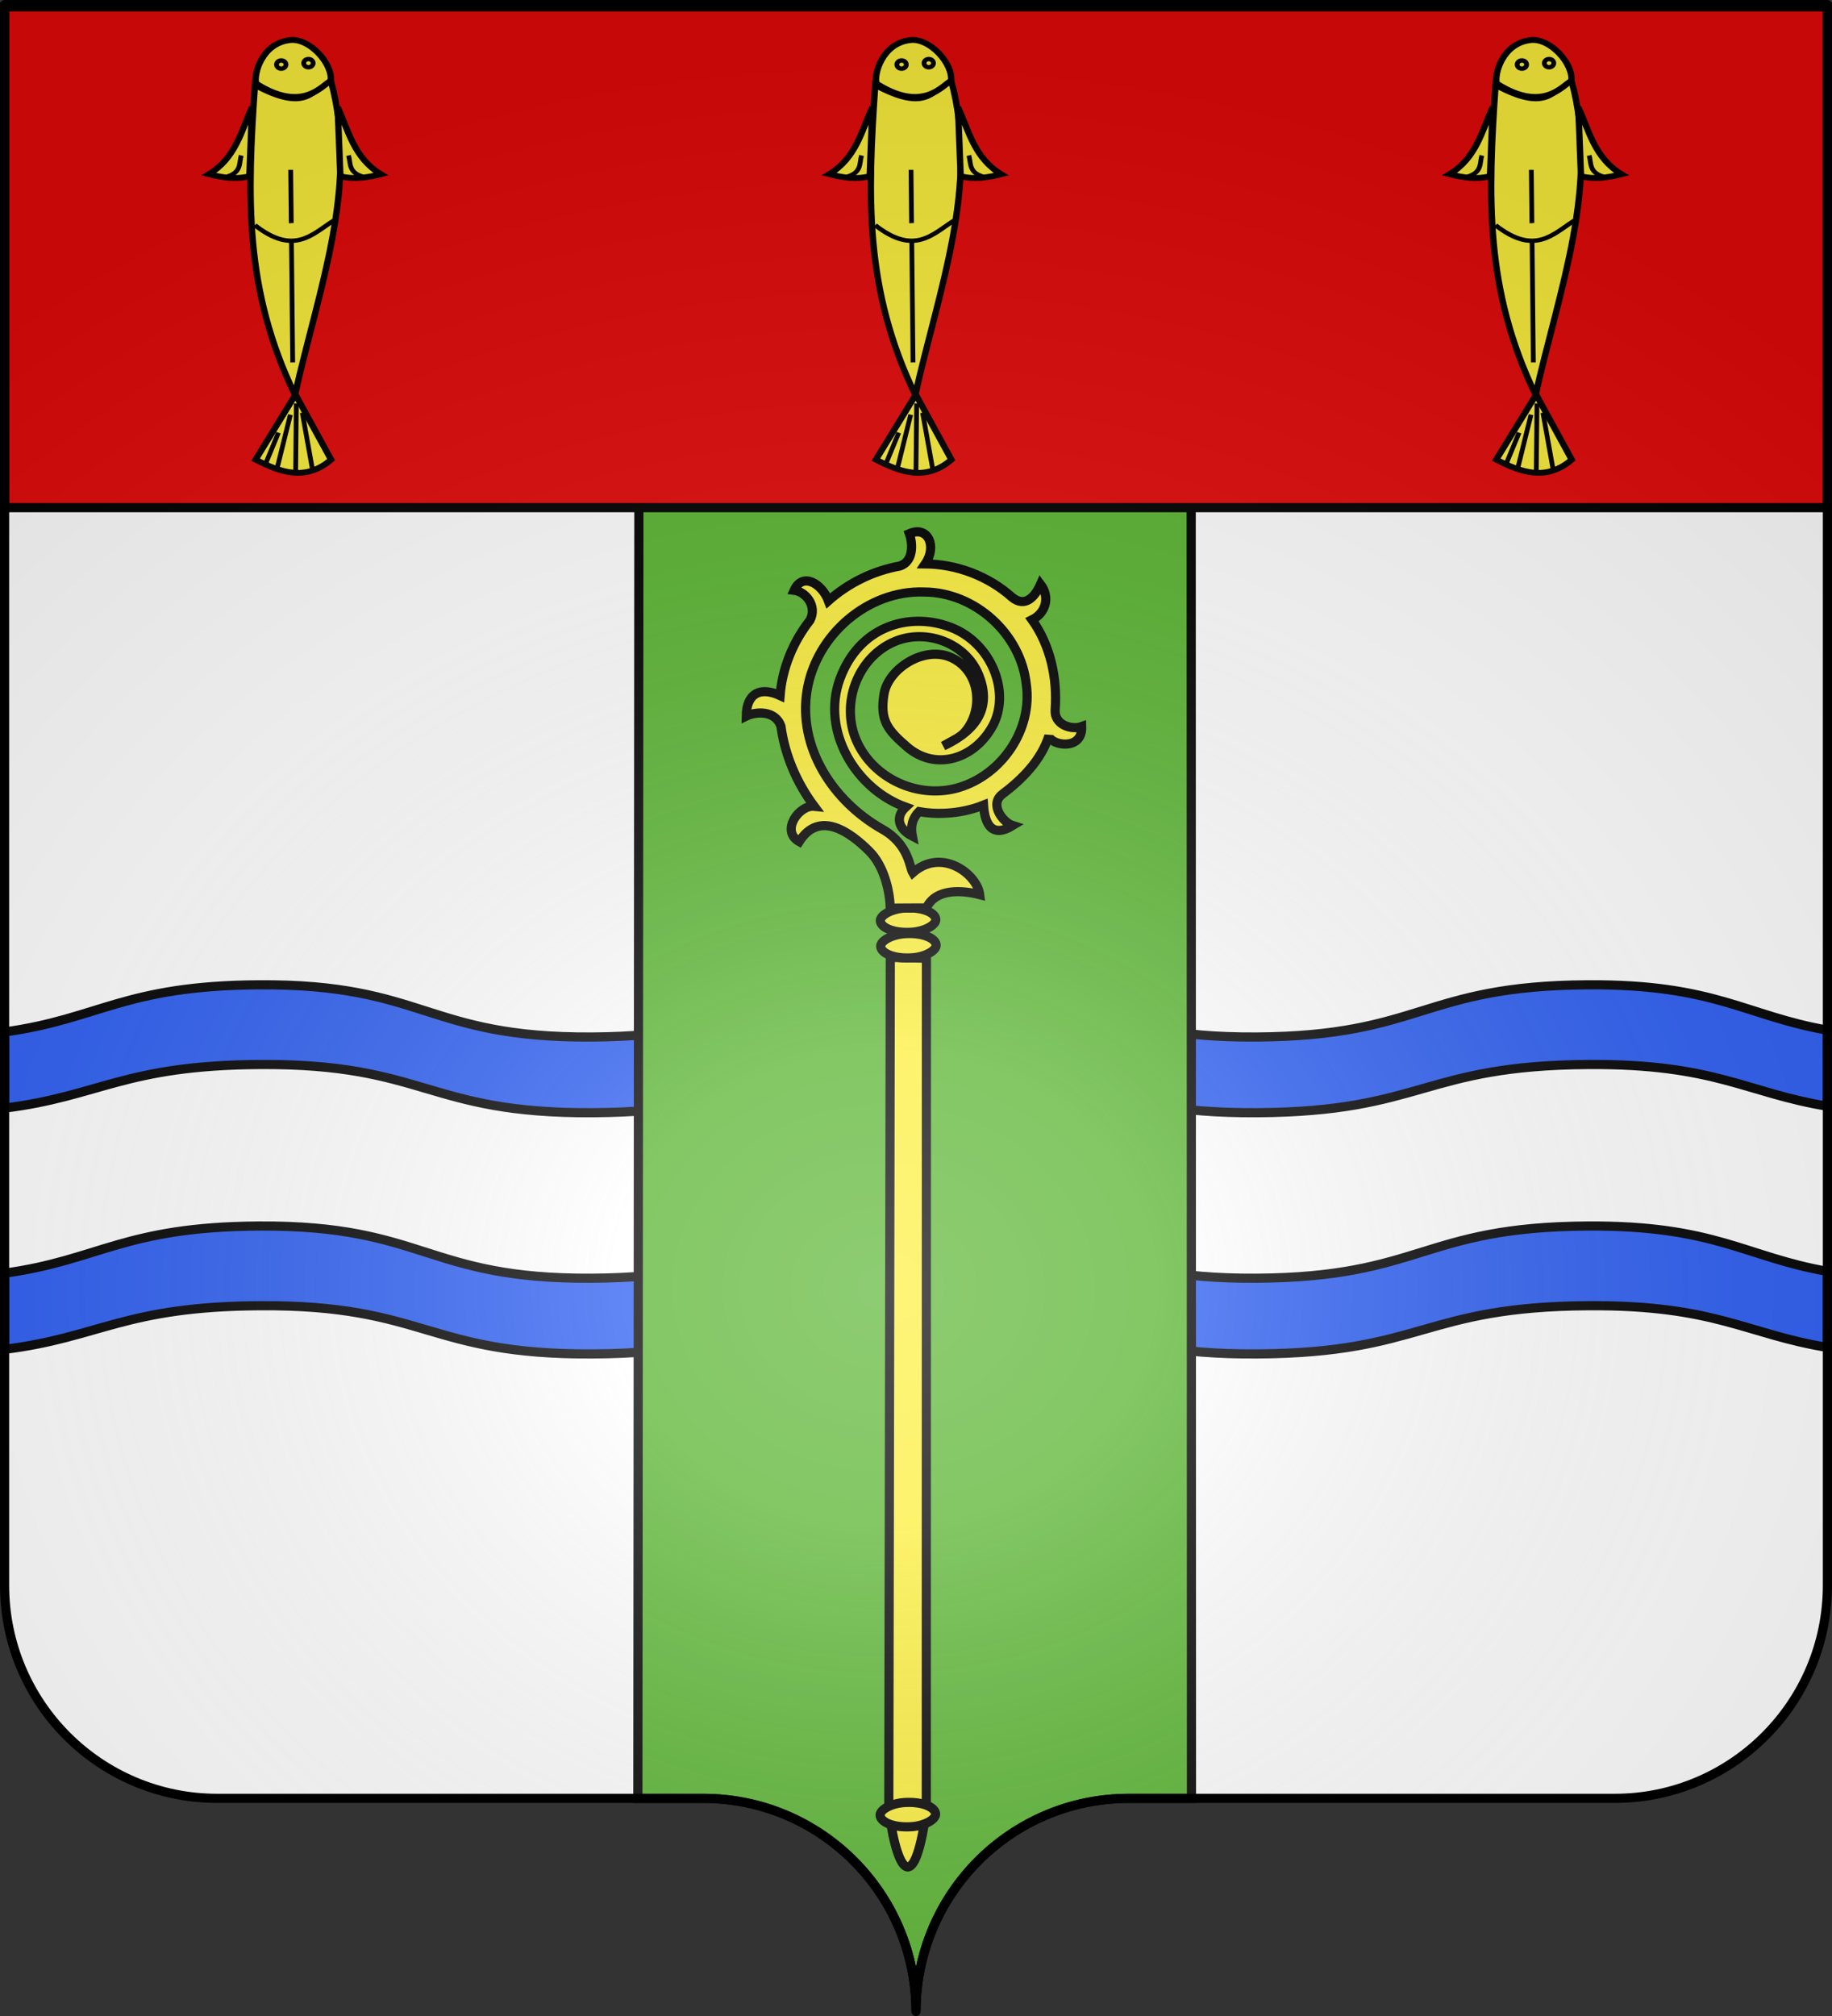 <?xml version="1.0" encoding="UTF-8" standalone="no"?>
<svg
   xmlns:dc="http://purl.org/dc/elements/1.1/"
   xmlns:cc="http://creativecommons.org/ns#"
   xmlns:rdf="http://www.w3.org/1999/02/22-rdf-syntax-ns#"
   xmlns:svg="http://www.w3.org/2000/svg"
   xmlns="http://www.w3.org/2000/svg"
   xmlns:xlink="http://www.w3.org/1999/xlink"
   xmlns:sodipodi="http://sodipodi.sourceforge.net/DTD/sodipodi-0.dtd"
   xmlns:inkscape="http://www.inkscape.org/namespaces/inkscape"
   height="660"
   width="600"
   version="1.0"
   id="svg2"
   sodipodi:version="0.32"
   inkscape:version="0.46"
   sodipodi:docname="Saint-Léger-Triey (21).svg"
   sodipodi:docbase="C:\Documents and Settings\Propriétaire\Mes documents\image blason\Blason du 21 a envoyer"
   inkscape:export-filename="/Users/olivier/Desktop/Blason Rouge/Blason_Vide_3D.png"
   inkscape:export-xdpi="144"
   inkscape:export-ydpi="144"
   inkscape:output_extension="org.inkscape.output.svg.inkscape">
  <rect width="100%" height="100%" fill="#333333" stroke="none"/>
  <sodipodi:namedview
     inkscape:window-height="712"
     inkscape:window-width="1024"
     inkscape:pageshadow="2"
     inkscape:pageopacity="0.0"
     guidetolerance="10.0"
     gridtolerance="10.0"
     objecttolerance="10.0"
     borderopacity="1.0"
     bordercolor="#666666"
     pagecolor="#ffffff"
     id="base"
     showgrid="false"
     height="660px"
     inkscape:zoom="0.8"
     inkscape:cx="404.90331"
     inkscape:cy="330"
     inkscape:window-x="-4"
     inkscape:window-y="-4"
     inkscape:current-layer="layer10"
     showguides="true"
     inkscape:guide-bbox="true" />
  <desc
     id="desc4">Flag of Canton of Valais (Wallis)</desc>
  <defs
     id="defs6">
    <linearGradient
       id="linearGradient2893">
      <stop
         style="stop-color:white;stop-opacity:0.314;"
         offset="0"
         id="stop2895" />
      <stop
         id="stop2897"
         offset="0.19"
         style="stop-color:white;stop-opacity:0.251;" />
      <stop
         style="stop-color:#6b6b6b;stop-opacity:0.125;"
         offset="0.6"
         id="stop2901" />
      <stop
         style="stop-color:black;stop-opacity:0.125;"
         offset="1"
         id="stop2899" />
    </linearGradient>
    <linearGradient
       id="linearGradient2885">
      <stop
         id="stop2887"
         offset="0"
         style="stop-color:white;stop-opacity:1;" />
      <stop
         style="stop-color:white;stop-opacity:1;"
         offset="0.229"
         id="stop2891" />
      <stop
         id="stop2889"
         offset="1"
         style="stop-color:black;stop-opacity:1;" />
    </linearGradient>
    <linearGradient
       id="linearGradient2955">
      <stop
         id="stop2867"
         offset="0"
         style="stop-color:#fd0000;stop-opacity:1;" />
      <stop
         style="stop-color:#e77275;stop-opacity:0.659;"
         offset="0.5"
         id="stop2873" />
      <stop
         style="stop-color:black;stop-opacity:0.323;"
         offset="1"
         id="stop2959" />
    </linearGradient>
    <radialGradient
       inkscape:collect="always"
       xlink:href="#linearGradient2955"
       id="radialGradient2961"
       cx="225.524"
       cy="218.901"
       fx="225.524"
       fy="218.901"
       r="300"
       gradientTransform="matrix(-4.167939e-4,2.183,-1.884,-3.599562e-4,615.597,-289.121)"
       gradientUnits="userSpaceOnUse" />
    <polygon
       id="star"
       transform="scale(53,53)"
       points="0,-1 0.588,0.809 -0.951,-0.309 0.951,-0.309 -0.588,0.809 0,-1 " />
    <clipPath
       id="clip">
      <path
         d="M 0,-200 L 0,600 L 300,600 L 300,-200 L 0,-200 z "
         id="path10" />
    </clipPath>
    <radialGradient
       inkscape:collect="always"
       xlink:href="#linearGradient2955"
       id="radialGradient1911"
       gradientUnits="userSpaceOnUse"
       gradientTransform="matrix(-4.167939e-4,2.183,-1.884,-3.599562e-4,615.597,-289.121)"
       cx="225.524"
       cy="218.901"
       fx="225.524"
       fy="218.901"
       r="300" />
    <radialGradient
       inkscape:collect="always"
       xlink:href="#linearGradient2955"
       id="radialGradient2865"
       gradientUnits="userSpaceOnUse"
       gradientTransform="matrix(0,1.749,-1.593,-1.049767e-7,551.788,-191.29)"
       cx="225.524"
       cy="218.901"
       fx="225.524"
       fy="218.901"
       r="300" />
    <radialGradient
       inkscape:collect="always"
       xlink:href="#linearGradient2955"
       id="radialGradient2871"
       gradientUnits="userSpaceOnUse"
       gradientTransform="matrix(0,1.386,-1.323,-5.741131e-8,-158.082,-109.541)"
       cx="225.524"
       cy="218.901"
       fx="225.524"
       fy="218.901"
       r="300" />
    <radialGradient
       gradientTransform="matrix(1.353,0,0,1.349,-77.629,-85.747)"
       gradientUnits="userSpaceOnUse"
       xlink:href="#linearGradient2893"
       id="radialGradient9547"
       fy="226.331"
       fx="221.445"
       r="300"
       cy="226.331"
       cx="221.445" />
    <radialGradient
       gradientTransform="matrix(0,1.386,-1.323,-5.741131e-8,-158.082,-109.541)"
       gradientUnits="userSpaceOnUse"
       xlink:href="#linearGradient2955"
       id="radialGradient9545"
       fy="218.901"
       fx="225.524"
       r="300"
       cy="218.901"
       cx="225.524" />
    <radialGradient
       gradientTransform="matrix(0,1.749,-1.593,-1.049767e-7,551.788,-191.29)"
       gradientUnits="userSpaceOnUse"
       xlink:href="#linearGradient2955"
       id="radialGradient9543"
       fy="218.901"
       fx="225.524"
       r="300"
       cy="218.901"
       cx="225.524" />
    <radialGradient
       gradientTransform="matrix(-4.167939e-4,2.183,-1.884,-3.599562e-4,615.597,-289.121)"
       gradientUnits="userSpaceOnUse"
       xlink:href="#linearGradient2955"
       id="radialGradient9541"
       fy="218.901"
       fx="225.524"
       r="300"
       cy="218.901"
       cx="225.524" />
    <clipPath
       id="clipPath9537">
      <path
         id="path9539"
         d="M 0,-200 L 0,600 L 300,600 L 300,-200 L 0,-200 z " />
    </clipPath>
    <polygon
       id="polygon9535"
       transform="scale(53,53)"
       points="0,-1 0.588,0.809 -0.951,-0.309 0.951,-0.309 -0.588,0.809 0,-1 " />
    <radialGradient
       gradientTransform="matrix(-4.167939e-4,2.183,-1.884,-3.599562e-4,615.597,-289.121)"
       gradientUnits="userSpaceOnUse"
       xlink:href="#linearGradient2955"
       id="radialGradient9533"
       fy="218.901"
       fx="225.524"
       r="300"
       cy="218.901"
       cx="225.524" />
    <linearGradient
       id="linearGradient9525">
      <stop
         id="stop9527"
         offset="0"
         style="stop-color:#fd0000;stop-opacity:1" />
      <stop
         id="stop9529"
         offset="0.5"
         style="stop-color:#e77275;stop-opacity:0.659" />
      <stop
         id="stop9531"
         offset="1"
         style="stop-color:black;stop-opacity:0.323" />
    </linearGradient>
    <linearGradient
       id="linearGradient9517">
      <stop
         id="stop9519"
         offset="0"
         style="stop-color:white;stop-opacity:1" />
      <stop
         id="stop9521"
         offset="0.229"
         style="stop-color:white;stop-opacity:1" />
      <stop
         id="stop9523"
         offset="1"
         style="stop-color:black;stop-opacity:1" />
    </linearGradient>
    <linearGradient
       id="linearGradient9507">
      <stop
         id="stop9509"
         offset="0"
         style="stop-color:white;stop-opacity:0.314" />
      <stop
         id="stop9511"
         offset="0.19"
         style="stop-color:white;stop-opacity:0.251" />
      <stop
         id="stop9513"
         offset="0.6"
         style="stop-color:#6b6b6b;stop-opacity:0.125" />
      <stop
         id="stop9515"
         offset="1"
         style="stop-color:black;stop-opacity:0.125" />
    </linearGradient>
    <radialGradient
       r="86.885"
       fy="433.922"
       fx="165.666"
       cy="433.922"
       cx="165.666"
       gradientTransform="matrix(-2.015,0,0,2.932,1386.331,-958.889)"
       gradientUnits="userSpaceOnUse"
       id="radialGradient2685"
       xlink:href="#linearGradient4050"
       inkscape:collect="always" />
    <linearGradient
       id="linearGradient4050">
      <stop
         style="stop-color:#e80000;stop-opacity:0.276;"
         offset="0"
         id="stop4052" />
      <stop
         style="stop-color:red;stop-opacity:0;"
         offset="1"
         id="stop4054" />
    </linearGradient>
    <linearGradient
       id="linearGradient3296">
      <stop
         style="stop-color:white;stop-opacity:0.314"
         offset="0"
         id="stop3298" />
      <stop
         style="stop-color:white;stop-opacity:0.251"
         offset="0.19"
         id="stop3300" />
      <stop
         style="stop-color:#6b6b6b;stop-opacity:0.125"
         offset="0.6"
         id="stop3302" />
      <stop
         style="stop-color:black;stop-opacity:0.125"
         offset="1"
         id="stop3304" />
    </linearGradient>
    <linearGradient
       id="linearGradient3306">
      <stop
         style="stop-color:white;stop-opacity:1"
         offset="0"
         id="stop3308" />
      <stop
         style="stop-color:white;stop-opacity:1"
         offset="0.229"
         id="stop3310" />
      <stop
         style="stop-color:black;stop-opacity:1"
         offset="1"
         id="stop3312" />
    </linearGradient>
    <linearGradient
       id="linearGradient3314">
      <stop
         style="stop-color:#fd0000;stop-opacity:1"
         offset="0"
         id="stop3316" />
      <stop
         style="stop-color:#e77275;stop-opacity:0.659"
         offset="0.5"
         id="stop3318" />
      <stop
         style="stop-color:black;stop-opacity:0.323"
         offset="1"
         id="stop3320" />
    </linearGradient>
    <radialGradient
       cx="225.524"
       cy="218.901"
       r="300"
       fx="225.524"
       fy="218.901"
       id="radialGradient3322"
       xlink:href="#linearGradient2955"
       gradientUnits="userSpaceOnUse"
       gradientTransform="matrix(-4.167939e-4,2.183,-1.884,-3.599562e-4,615.597,-289.121)" />
    <polygon
       points="0,-1 0.588,0.809 -0.951,-0.309 0.951,-0.309 -0.588,0.809 0,-1 "
       transform="scale(53,53)"
       id="polygon3324" />
    <clipPath
       id="clipPath3326">
      <path
         d="M 0,-200 L 0,600 L 300,600 L 300,-200 L 0,-200 z "
         id="path3328" />
    </clipPath>
    <radialGradient
       cx="225.524"
       cy="218.901"
       r="300"
       fx="225.524"
       fy="218.901"
       id="radialGradient3330"
       xlink:href="#linearGradient2955"
       gradientUnits="userSpaceOnUse"
       gradientTransform="matrix(-4.167939e-4,2.183,-1.884,-3.599562e-4,615.597,-289.121)" />
    <radialGradient
       cx="225.524"
       cy="218.901"
       r="300"
       fx="225.524"
       fy="218.901"
       id="radialGradient3332"
       xlink:href="#linearGradient2955"
       gradientUnits="userSpaceOnUse"
       gradientTransform="matrix(0,1.749,-1.593,-1.049767e-7,551.788,-191.29)" />
    <radialGradient
       cx="225.524"
       cy="218.901"
       r="300"
       fx="225.524"
       fy="218.901"
       id="radialGradient3334"
       xlink:href="#linearGradient2955"
       gradientUnits="userSpaceOnUse"
       gradientTransform="matrix(0,1.386,-1.323,-5.741131e-8,-158.082,-109.541)" />
    <radialGradient
       cx="221.445"
       cy="226.331"
       r="300"
       fx="221.445"
       fy="226.331"
       id="radialGradient2135"
       xlink:href="#linearGradient2893"
       gradientUnits="userSpaceOnUse"
       gradientTransform="matrix(1.353,0,0,1.349,-77.629,-85.747)" />
    <radialGradient
       cx="225.524"
       cy="218.901"
       r="300"
       fx="225.524"
       fy="218.901"
       id="radialGradient2133"
       xlink:href="#linearGradient2955"
       gradientUnits="userSpaceOnUse"
       gradientTransform="matrix(0,1.386,-1.323,-5.741131e-8,-158.082,-109.541)" />
    <radialGradient
       cx="225.524"
       cy="218.901"
       r="300"
       fx="225.524"
       fy="218.901"
       id="radialGradient2131"
       xlink:href="#linearGradient2955"
       gradientUnits="userSpaceOnUse"
       gradientTransform="matrix(0,1.749,-1.593,-1.049767e-7,551.788,-191.29)" />
    <radialGradient
       cx="225.524"
       cy="218.901"
       r="300"
       fx="225.524"
       fy="218.901"
       id="radialGradient2129"
       xlink:href="#linearGradient2955"
       gradientUnits="userSpaceOnUse"
       gradientTransform="matrix(-4.167939e-4,2.183,-1.884,-3.599562e-4,615.597,-289.121)" />
    <clipPath
       id="clipPath2125">
      <path
         d="M 0,-200 L 0,600 L 300,600 L 300,-200 L 0,-200 z "
         id="path2127" />
    </clipPath>
    <polygon
       points="0,-1 0.588,0.809 -0.951,-0.309 0.951,-0.309 -0.588,0.809 0,-1 "
       transform="scale(53,53)"
       id="polygon2123" />
    <radialGradient
       cx="225.524"
       cy="218.901"
       r="300"
       fx="225.524"
       fy="218.901"
       id="radialGradient2121"
       xlink:href="#linearGradient2955"
       gradientUnits="userSpaceOnUse"
       gradientTransform="matrix(-4.167939e-4,2.183,-1.884,-3.599562e-4,615.597,-289.121)" />
    <linearGradient
       id="linearGradient2113">
      <stop
         style="stop-color:#fd0000;stop-opacity:1"
         offset="0"
         id="stop2115" />
      <stop
         style="stop-color:#e77275;stop-opacity:0.659"
         offset="0.5"
         id="stop2117" />
      <stop
         style="stop-color:black;stop-opacity:0.323"
         offset="1"
         id="stop2119" />
    </linearGradient>
    <linearGradient
       id="linearGradient2105">
      <stop
         style="stop-color:white;stop-opacity:1"
         offset="0"
         id="stop2107" />
      <stop
         style="stop-color:white;stop-opacity:1"
         offset="0.229"
         id="stop2109" />
      <stop
         style="stop-color:black;stop-opacity:1"
         offset="1"
         id="stop2111" />
    </linearGradient>
    <linearGradient
       id="linearGradient2095">
      <stop
         style="stop-color:white;stop-opacity:0.314"
         offset="0"
         id="stop2097" />
      <stop
         style="stop-color:white;stop-opacity:0.251"
         offset="0.19"
         id="stop2099" />
      <stop
         style="stop-color:#6b6b6b;stop-opacity:0.125"
         offset="0.6"
         id="stop2101" />
      <stop
         style="stop-color:black;stop-opacity:0.125"
         offset="1"
         id="stop2103" />
    </linearGradient>
    <radialGradient
       r="300"
       fy="226.331"
       fx="221.445"
       cy="226.331"
       cx="221.445"
       gradientTransform="matrix(1.353,0,0,1.349,-77.629,-85.747)"
       gradientUnits="userSpaceOnUse"
       id="radialGradient2068"
       xlink:href="#linearGradient2893"
       inkscape:collect="always" />
    <radialGradient
       r="300"
       fy="218.901"
       fx="225.524"
       cy="218.901"
       cx="225.524"
       gradientTransform="matrix(0,1.386,-1.323,-5.741131e-8,-158.082,-109.541)"
       gradientUnits="userSpaceOnUse"
       id="radialGradient2066"
       xlink:href="#linearGradient2955"
       inkscape:collect="always" />
    <radialGradient
       r="300"
       fy="218.901"
       fx="225.524"
       cy="218.901"
       cx="225.524"
       gradientTransform="matrix(0,1.749,-1.593,-1.049767e-7,551.788,-191.29)"
       gradientUnits="userSpaceOnUse"
       id="radialGradient2064"
       xlink:href="#linearGradient2955"
       inkscape:collect="always" />
    <radialGradient
       r="300"
       fy="218.901"
       fx="225.524"
       cy="218.901"
       cx="225.524"
       gradientTransform="matrix(-4.167939e-4,2.183,-1.884,-3.599562e-4,615.597,-289.121)"
       gradientUnits="userSpaceOnUse"
       id="radialGradient2062"
       xlink:href="#linearGradient2955"
       inkscape:collect="always" />
    <clipPath
       id="clipPath2058">
      <path
         id="path2060"
         d="M 0,-200 L 0,600 L 300,600 L 300,-200 L 0,-200 z " />
    </clipPath>
    <polygon
       points="0,-1 0.588,0.809 -0.951,-0.309 0.951,-0.309 -0.588,0.809 0,-1 "
       transform="scale(53,53)"
       id="polygon2056" />
    <radialGradient
       gradientUnits="userSpaceOnUse"
       gradientTransform="matrix(-4.167939e-4,2.183,-1.884,-3.599562e-4,615.597,-289.121)"
       r="300"
       fy="218.901"
       fx="225.524"
       cy="218.901"
       cx="225.524"
       id="radialGradient2054"
       xlink:href="#linearGradient2955"
       inkscape:collect="always" />
    <linearGradient
       id="linearGradient2046">
      <stop
         style="stop-color:#fd0000;stop-opacity:1;"
         offset="0"
         id="stop2048" />
      <stop
         id="stop2050"
         offset="0.5"
         style="stop-color:#e77275;stop-opacity:0.659;" />
      <stop
         id="stop2052"
         offset="1"
         style="stop-color:black;stop-opacity:0.323;" />
    </linearGradient>
    <linearGradient
       id="linearGradient2038">
      <stop
         style="stop-color:white;stop-opacity:1;"
         offset="0"
         id="stop2040" />
      <stop
         id="stop2042"
         offset="0.229"
         style="stop-color:white;stop-opacity:1;" />
      <stop
         style="stop-color:black;stop-opacity:1;"
         offset="1"
         id="stop2044" />
    </linearGradient>
    <linearGradient
       id="linearGradient2028">
      <stop
         id="stop2030"
         offset="0"
         style="stop-color:white;stop-opacity:0.314;" />
      <stop
         style="stop-color:white;stop-opacity:0.251;"
         offset="0.19"
         id="stop2032" />
      <stop
         id="stop2034"
         offset="0.6"
         style="stop-color:#6b6b6b;stop-opacity:0.125;" />
      <stop
         id="stop2036"
         offset="1"
         style="stop-color:black;stop-opacity:0.125;" />
    </linearGradient>
    <linearGradient
       id="linearGradient3145">
      <stop
         style="stop-color:white;stop-opacity:0.314"
         offset="0"
         id="stop3147" />
      <stop
         style="stop-color:white;stop-opacity:0.251"
         offset="0.19"
         id="stop3149" />
      <stop
         style="stop-color:#6b6b6b;stop-opacity:0.125"
         offset="0.6"
         id="stop3151" />
      <stop
         style="stop-color:black;stop-opacity:0.125"
         offset="1"
         id="stop3153" />
    </linearGradient>
    <linearGradient
       id="linearGradient3137">
      <stop
         style="stop-color:white;stop-opacity:1"
         offset="0"
         id="stop3139" />
      <stop
         style="stop-color:white;stop-opacity:1"
         offset="0.229"
         id="stop3141" />
      <stop
         style="stop-color:black;stop-opacity:1"
         offset="1"
         id="stop3143" />
    </linearGradient>
    <linearGradient
       id="linearGradient3129">
      <stop
         style="stop-color:#fd0000;stop-opacity:1"
         offset="0"
         id="stop3131" />
      <stop
         style="stop-color:#e77275;stop-opacity:0.659"
         offset="0.5"
         id="stop3133" />
      <stop
         style="stop-color:black;stop-opacity:0.323"
         offset="1"
         id="stop3135" />
    </linearGradient>
    <radialGradient
       cx="225.524"
       cy="218.901"
       r="300"
       fx="225.524"
       fy="218.901"
       id="radialGradient3127"
       xlink:href="#linearGradient2955"
       gradientUnits="userSpaceOnUse"
       gradientTransform="matrix(-4.167939e-4,2.183,-1.884,-3.599562e-4,615.597,-289.121)" />
    <polygon
       points="0,-1 0.588,0.809 -0.951,-0.309 0.951,-0.309 -0.588,0.809 0,-1 "
       transform="scale(53,53)"
       id="polygon3125" />
    <clipPath
       id="clipPath3121">
      <path
         d="M 0,-200 L 0,600 L 300,600 L 300,-200 L 0,-200 z "
         id="path3123" />
    </clipPath>
    <radialGradient
       cx="225.524"
       cy="218.901"
       r="300"
       fx="225.524"
       fy="218.901"
       id="radialGradient3119"
       xlink:href="#linearGradient2955"
       gradientUnits="userSpaceOnUse"
       gradientTransform="matrix(-4.167939e-4,2.183,-1.884,-3.599562e-4,615.597,-289.121)" />
    <radialGradient
       cx="225.524"
       cy="218.901"
       r="300"
       fx="225.524"
       fy="218.901"
       id="radialGradient3117"
       xlink:href="#linearGradient2955"
       gradientUnits="userSpaceOnUse"
       gradientTransform="matrix(0,1.749,-1.593,-1.049767e-7,551.788,-191.29)" />
    <radialGradient
       cx="225.524"
       cy="218.901"
       r="300"
       fx="225.524"
       fy="218.901"
       id="radialGradient3115"
       xlink:href="#linearGradient2955"
       gradientUnits="userSpaceOnUse"
       gradientTransform="matrix(0,1.386,-1.323,-5.741131e-8,-158.082,-109.541)" />
    <radialGradient
       cx="221.445"
       cy="226.331"
       r="300"
       fx="221.445"
       fy="226.331"
       id="radialGradient3113"
       xlink:href="#linearGradient2893"
       gradientUnits="userSpaceOnUse"
       gradientTransform="matrix(1.353,0,0,1.349,-77.629,-85.747)" />
    <radialGradient
       r="300"
       fy="226.331"
       fx="221.445"
       cy="226.331"
       cx="221.445"
       gradientTransform="matrix(1.353,0,0,1.349,-77.629,-85.747)"
       gradientUnits="userSpaceOnUse"
       id="radialGradient3111"
       xlink:href="#linearGradient2893"
       inkscape:collect="always" />
    <radialGradient
       r="300"
       fy="218.901"
       fx="225.524"
       cy="218.901"
       cx="225.524"
       gradientTransform="matrix(0,1.386,-1.323,-5.741131e-8,-158.082,-109.541)"
       gradientUnits="userSpaceOnUse"
       id="radialGradient3109"
       xlink:href="#linearGradient2955"
       inkscape:collect="always" />
    <radialGradient
       r="300"
       fy="218.901"
       fx="225.524"
       cy="218.901"
       cx="225.524"
       gradientTransform="matrix(0,1.749,-1.593,-1.049767e-7,551.788,-191.29)"
       gradientUnits="userSpaceOnUse"
       id="radialGradient3107"
       xlink:href="#linearGradient2955"
       inkscape:collect="always" />
    <radialGradient
       r="300"
       fy="218.901"
       fx="225.524"
       cy="218.901"
       cx="225.524"
       gradientTransform="matrix(-4.167939e-4,2.183,-1.884,-3.599562e-4,615.597,-289.121)"
       gradientUnits="userSpaceOnUse"
       id="radialGradient3105"
       xlink:href="#linearGradient2955"
       inkscape:collect="always" />
    <clipPath
       id="clipPath3101">
      <path
         id="path3103"
         d="M 0,-200 L 0,600 L 300,600 L 300,-200 L 0,-200 z " />
    </clipPath>
    <polygon
       points="0,-1 0.588,0.809 -0.951,-0.309 0.951,-0.309 -0.588,0.809 0,-1 "
       transform="scale(53,53)"
       id="polygon3099" />
    <radialGradient
       gradientUnits="userSpaceOnUse"
       gradientTransform="matrix(-4.167939e-4,2.183,-1.884,-3.599562e-4,615.597,-289.121)"
       r="300"
       fy="218.901"
       fx="225.524"
       cy="218.901"
       cx="225.524"
       id="radialGradient3097"
       xlink:href="#linearGradient2955"
       inkscape:collect="always" />
    <linearGradient
       id="linearGradient3089">
      <stop
         style="stop-color:#fd0000;stop-opacity:1;"
         offset="0"
         id="stop3091" />
      <stop
         id="stop3093"
         offset="0.5"
         style="stop-color:#e77275;stop-opacity:0.659;" />
      <stop
         id="stop3095"
         offset="1"
         style="stop-color:black;stop-opacity:0.323;" />
    </linearGradient>
    <linearGradient
       id="linearGradient3081">
      <stop
         style="stop-color:white;stop-opacity:1;"
         offset="0"
         id="stop3083" />
      <stop
         id="stop3085"
         offset="0.229"
         style="stop-color:white;stop-opacity:1;" />
      <stop
         style="stop-color:black;stop-opacity:1;"
         offset="1"
         id="stop3087" />
    </linearGradient>
    <linearGradient
       id="linearGradient3071">
      <stop
         id="stop3073"
         offset="0"
         style="stop-color:white;stop-opacity:0.314;" />
      <stop
         style="stop-color:white;stop-opacity:0.251;"
         offset="0.19"
         id="stop3075" />
      <stop
         id="stop3077"
         offset="0.6"
         style="stop-color:#6b6b6b;stop-opacity:0.125;" />
      <stop
         id="stop3079"
         offset="1"
         style="stop-color:black;stop-opacity:0.125;" />
    </linearGradient>
    <inkscape:perspective
       sodipodi:type="inkscape:persp3d"
       inkscape:vp_x="-50 : 600 : 1"
       inkscape:vp_y="0 : 1000 : 0"
       inkscape:vp_z="700 : 600 : 1"
       inkscape:persp3d-origin="300 : 400 : 1"
       id="perspective10241" />
    <inkscape:perspective
       sodipodi:type="inkscape:persp3d"
       inkscape:vp_x="-50 : 600 : 1"
       inkscape:vp_y="0 : 1000 : 0"
       inkscape:vp_z="700 : 600 : 1"
       inkscape:persp3d-origin="300 : 400 : 1"
       id="perspective11825" />
    <radialGradient
       gradientTransform="matrix(0,1.386,-1.323,-5.741131e-8,-158.082,-109.541)"
       gradientUnits="userSpaceOnUse"
       xlink:href="#linearGradient2955"
       id="radialGradient6435"
       fy="218.901"
       fx="225.524"
       r="300"
       cy="218.901"
       cx="225.524" />
    <radialGradient
       gradientTransform="matrix(0,1.749,-1.593,-1.049767e-7,551.788,-191.29)"
       gradientUnits="userSpaceOnUse"
       xlink:href="#linearGradient2955"
       id="radialGradient6437"
       fy="218.901"
       fx="225.524"
       r="300"
       cy="218.901"
       cx="225.524" />
    <radialGradient
       gradientTransform="matrix(-4.167939e-4,2.183,-1.884,-3.599562e-4,615.597,-289.121)"
       gradientUnits="userSpaceOnUse"
       xlink:href="#linearGradient2955"
       id="radialGradient6439"
       fy="218.901"
       fx="225.524"
       r="300"
       cy="218.901"
       cx="225.524" />
    <clipPath
       id="clipPath6441">
      <path
         id="path6443"
         d="M 0,-200 L 0,600 L 300,600 L 300,-200 L 0,-200 z " />
    </clipPath>
    <polygon
       id="polygon6445"
       transform="scale(53,53)"
       points="0,-1 0.588,0.809 -0.951,-0.309 0.951,-0.309 -0.588,0.809 0,-1 " />
    <radialGradient
       gradientTransform="matrix(-4.167939e-4,2.183,-1.884,-3.599562e-4,615.597,-289.121)"
       gradientUnits="userSpaceOnUse"
       xlink:href="#linearGradient2955"
       id="radialGradient6447"
       fy="218.901"
       fx="225.524"
       r="300"
       cy="218.901"
       cx="225.524" />
    <linearGradient
       id="linearGradient6449">
      <stop
         id="stop6451"
         offset="0"
         style="stop-color:#fd0000;stop-opacity:1" />
      <stop
         id="stop6453"
         offset="0.5"
         style="stop-color:#e77275;stop-opacity:0.659" />
      <stop
         id="stop6455"
         offset="1"
         style="stop-color:black;stop-opacity:0.323" />
    </linearGradient>
    <linearGradient
       id="linearGradient6457">
      <stop
         id="stop6459"
         offset="0"
         style="stop-color:white;stop-opacity:1" />
      <stop
         id="stop6461"
         offset="0.229"
         style="stop-color:white;stop-opacity:1" />
      <stop
         id="stop6463"
         offset="1"
         style="stop-color:black;stop-opacity:1" />
    </linearGradient>
    <linearGradient
       id="linearGradient6465">
      <stop
         id="stop6467"
         offset="0"
         style="stop-color:white;stop-opacity:0.314" />
      <stop
         id="stop6469"
         offset="0.19"
         style="stop-color:white;stop-opacity:0.251" />
      <stop
         id="stop6471"
         offset="0.6"
         style="stop-color:#6b6b6b;stop-opacity:0.125" />
      <stop
         id="stop6473"
         offset="1"
         style="stop-color:black;stop-opacity:0.125" />
    </linearGradient>
    <linearGradient
       id="linearGradient6359">
      <stop
         style="stop-color:white;stop-opacity:0.314"
         offset="0"
         id="stop6361" />
      <stop
         style="stop-color:white;stop-opacity:0.251"
         offset="0.19"
         id="stop6363" />
      <stop
         style="stop-color:#6b6b6b;stop-opacity:0.125"
         offset="0.6"
         id="stop6365" />
      <stop
         style="stop-color:black;stop-opacity:0.125"
         offset="1"
         id="stop6367" />
    </linearGradient>
    <linearGradient
       id="linearGradient6369">
      <stop
         style="stop-color:white;stop-opacity:1"
         offset="0"
         id="stop6371" />
      <stop
         style="stop-color:white;stop-opacity:1"
         offset="0.229"
         id="stop6373" />
      <stop
         style="stop-color:black;stop-opacity:1"
         offset="1"
         id="stop6375" />
    </linearGradient>
    <linearGradient
       id="linearGradient6377">
      <stop
         style="stop-color:#fd0000;stop-opacity:1"
         offset="0"
         id="stop6379" />
      <stop
         style="stop-color:#e77275;stop-opacity:0.659"
         offset="0.5"
         id="stop6381" />
      <stop
         style="stop-color:black;stop-opacity:0.323"
         offset="1"
         id="stop6383" />
    </linearGradient>
    <radialGradient
       cx="225.524"
       cy="218.901"
       r="300"
       fx="225.524"
       fy="218.901"
       id="radialGradient6385"
       xlink:href="#linearGradient2955"
       gradientUnits="userSpaceOnUse"
       gradientTransform="matrix(-4.167939e-4,2.183,-1.884,-3.599562e-4,615.597,-289.121)" />
    <polygon
       points="0,-1 0.588,0.809 -0.951,-0.309 0.951,-0.309 -0.588,0.809 0,-1 "
       transform="scale(53,53)"
       id="polygon6387" />
    <clipPath
       id="clipPath6389">
      <path
         d="M 0,-200 L 0,600 L 300,600 L 300,-200 L 0,-200 z "
         id="path6391" />
    </clipPath>
    <radialGradient
       cx="225.524"
       cy="218.901"
       r="300"
       fx="225.524"
       fy="218.901"
       id="radialGradient6393"
       xlink:href="#linearGradient2955"
       gradientUnits="userSpaceOnUse"
       gradientTransform="matrix(-4.167939e-4,2.183,-1.884,-3.599562e-4,615.597,-289.121)" />
    <radialGradient
       cx="225.524"
       cy="218.901"
       r="300"
       fx="225.524"
       fy="218.901"
       id="radialGradient6395"
       xlink:href="#linearGradient2955"
       gradientUnits="userSpaceOnUse"
       gradientTransform="matrix(0,1.749,-1.593,-1.049767e-7,551.788,-191.29)" />
    <radialGradient
       cx="225.524"
       cy="218.901"
       r="300"
       fx="225.524"
       fy="218.901"
       id="radialGradient6397"
       xlink:href="#linearGradient2955"
       gradientUnits="userSpaceOnUse"
       gradientTransform="matrix(0,1.386,-1.323,-5.741131e-8,-158.082,-109.541)" />
    <radialGradient
       r="300"
       fy="226.331"
       fx="221.445"
       cy="226.331"
       cx="221.445"
       gradientTransform="matrix(1.353,0,0,1.349,-77.629,-85.747)"
       gradientUnits="userSpaceOnUse"
       id="radialGradient5152"
       xlink:href="#linearGradient2893"
       inkscape:collect="always" />
    <radialGradient
       r="300"
       fy="218.901"
       fx="225.524"
       cy="218.901"
       cx="225.524"
       gradientTransform="matrix(0,1.386,-1.323,-5.741131e-8,-158.082,-109.541)"
       gradientUnits="userSpaceOnUse"
       id="radialGradient5150"
       xlink:href="#linearGradient2955"
       inkscape:collect="always" />
    <radialGradient
       r="300"
       fy="218.901"
       fx="225.524"
       cy="218.901"
       cx="225.524"
       gradientTransform="matrix(0,1.749,-1.593,-1.049767e-7,551.788,-191.29)"
       gradientUnits="userSpaceOnUse"
       id="radialGradient5148"
       xlink:href="#linearGradient2955"
       inkscape:collect="always" />
    <radialGradient
       r="300"
       fy="218.901"
       fx="225.524"
       cy="218.901"
       cx="225.524"
       gradientTransform="matrix(-4.167939e-4,2.183,-1.884,-3.599562e-4,615.597,-289.121)"
       gradientUnits="userSpaceOnUse"
       id="radialGradient5146"
       xlink:href="#linearGradient2955"
       inkscape:collect="always" />
    <clipPath
       id="clipPath5142">
      <path
         id="path5144"
         d="M 0,-200 L 0,600 L 300,600 L 300,-200 L 0,-200 z " />
    </clipPath>
    <polygon
       points="0,-1 0.588,0.809 -0.951,-0.309 0.951,-0.309 -0.588,0.809 0,-1 "
       transform="scale(53,53)"
       id="polygon5140" />
    <radialGradient
       gradientUnits="userSpaceOnUse"
       gradientTransform="matrix(-4.167939e-4,2.183,-1.884,-3.599562e-4,615.597,-289.121)"
       r="300"
       fy="218.901"
       fx="225.524"
       cy="218.901"
       cx="225.524"
       id="radialGradient5138"
       xlink:href="#linearGradient2955"
       inkscape:collect="always" />
    <linearGradient
       id="linearGradient5130">
      <stop
         style="stop-color:#fd0000;stop-opacity:1;"
         offset="0"
         id="stop5132" />
      <stop
         id="stop5134"
         offset="0.5"
         style="stop-color:#e77275;stop-opacity:0.659;" />
      <stop
         id="stop5136"
         offset="1"
         style="stop-color:black;stop-opacity:0.323;" />
    </linearGradient>
    <linearGradient
       id="linearGradient5122">
      <stop
         style="stop-color:white;stop-opacity:1;"
         offset="0"
         id="stop5124" />
      <stop
         id="stop5126"
         offset="0.229"
         style="stop-color:white;stop-opacity:1;" />
      <stop
         style="stop-color:black;stop-opacity:1;"
         offset="1"
         id="stop5128" />
    </linearGradient>
    <linearGradient
       id="linearGradient5112">
      <stop
         id="stop5114"
         offset="0"
         style="stop-color:white;stop-opacity:0.314;" />
      <stop
         style="stop-color:white;stop-opacity:0.251;"
         offset="0.19"
         id="stop5116" />
      <stop
         id="stop5118"
         offset="0.6"
         style="stop-color:#6b6b6b;stop-opacity:0.125;" />
      <stop
         id="stop5120"
         offset="1"
         style="stop-color:black;stop-opacity:0.125;" />
    </linearGradient>
    <inkscape:perspective
       id="perspective10951"
       inkscape:persp3d-origin="300 : 400 : 1"
       inkscape:vp_z="700 : 600 : 1"
       inkscape:vp_y="0 : 1000 : 0"
       inkscape:vp_x="-50 : 600 : 1"
       sodipodi:type="inkscape:persp3d" />
    <inkscape:perspective
       id="perspective14654"
       inkscape:persp3d-origin="300 : 400 : 1"
       inkscape:vp_z="700 : 600 : 1"
       inkscape:vp_y="0 : 1000 : 0"
       inkscape:vp_x="-50 : 600 : 1"
       sodipodi:type="inkscape:persp3d" />
    <inkscape:perspective
       id="perspective10025"
       inkscape:persp3d-origin="300 : 400 : 1"
       inkscape:vp_z="700 : 600 : 1"
       inkscape:vp_y="0 : 1000 : 0"
       inkscape:vp_x="-50 : 600 : 1"
       sodipodi:type="inkscape:persp3d" />
    <inkscape:perspective
       id="perspective4575"
       inkscape:persp3d-origin="300 : 400 : 1"
       inkscape:vp_z="700 : 600 : 1"
       inkscape:vp_y="0 : 1000 : 0"
       inkscape:vp_x="-50 : 600 : 1"
       sodipodi:type="inkscape:persp3d" />
    <inkscape:perspective
       id="perspective11585"
       inkscape:persp3d-origin="300 : 400 : 1"
       inkscape:vp_z="700 : 600 : 1"
       inkscape:vp_y="0 : 1000 : 0"
       inkscape:vp_x="-50 : 600 : 1"
       sodipodi:type="inkscape:persp3d" />
    <inkscape:perspective
       id="perspective8809"
       inkscape:persp3d-origin="300 : 400 : 1"
       inkscape:vp_z="700 : 600 : 1"
       inkscape:vp_y="0 : 1000 : 0"
       inkscape:vp_x="-50 : 600 : 1"
       sodipodi:type="inkscape:persp3d" />
    <inkscape:perspective
       id="perspective8511"
       inkscape:persp3d-origin="372.04724 : 350.78739 : 1"
       inkscape:vp_z="744.09448 : 526.18109 : 1"
       inkscape:vp_y="0 : 1000 : 0"
       inkscape:vp_x="0 : 526.18109 : 1"
       sodipodi:type="inkscape:persp3d" />
    <inkscape:perspective
       id="perspective2445"
       inkscape:persp3d-origin="372.04724 : 350.78739 : 1"
       inkscape:vp_z="744.09448 : 526.18109 : 1"
       inkscape:vp_y="0 : 1000 : 0"
       inkscape:vp_x="0 : 526.18109 : 1"
       sodipodi:type="inkscape:persp3d" />
    <radialGradient
       r="300"
       fy="200.448"
       fx="285.186"
       cy="200.448"
       cx="285.186"
       gradientTransform="matrix(1.551,0,0,1.35,-77.894,353.461)"
       gradientUnits="userSpaceOnUse"
       id="radialGradient11919"
       xlink:href="#linearGradient2893"
       inkscape:collect="always" />
    <linearGradient
       id="linearGradient3209">
      <stop
         id="stop3211"
         offset="0"
         style="stop-color:white;stop-opacity:0.314;" />
      <stop
         style="stop-color:white;stop-opacity:0.251;"
         offset="0.19"
         id="stop3213" />
      <stop
         id="stop3215"
         offset="0.6"
         style="stop-color:#6b6b6b;stop-opacity:0.125;" />
      <stop
         id="stop3217"
         offset="1"
         style="stop-color:black;stop-opacity:0.125;" />
    </linearGradient>
    <inkscape:perspective
       id="perspective3291"
       inkscape:persp3d-origin="372.04724 : 350.78739 : 1"
       inkscape:vp_z="744.09448 : 526.18109 : 1"
       inkscape:vp_y="0 : 1000 : 0"
       inkscape:vp_x="0 : 526.18109 : 1"
       sodipodi:type="inkscape:persp3d" />
    <radialGradient
       r="300"
       fy="200.448"
       fx="285.186"
       cy="200.448"
       cx="285.186"
       gradientTransform="matrix(1.551,0,0,1.35,-152.894,151.099)"
       gradientUnits="userSpaceOnUse"
       id="radialGradient3289"
       xlink:href="#linearGradient2893"
       inkscape:collect="always" />
    <linearGradient
       id="linearGradient3279">
      <stop
         id="stop3281"
         offset="0"
         style="stop-color:white;stop-opacity:0.314;" />
      <stop
         style="stop-color:white;stop-opacity:0.251;"
         offset="0.19"
         id="stop3283" />
      <stop
         id="stop3285"
         offset="0.6"
         style="stop-color:#6b6b6b;stop-opacity:0.125;" />
      <stop
         id="stop3287"
         offset="1"
         style="stop-color:black;stop-opacity:0.125;" />
    </linearGradient>
    <inkscape:perspective
       id="perspective3411"
       inkscape:persp3d-origin="372.04724 : 350.78739 : 1"
       inkscape:vp_z="744.09448 : 526.18109 : 1"
       inkscape:vp_y="0 : 1000 : 0"
       inkscape:vp_x="0 : 526.18109 : 1"
       sodipodi:type="inkscape:persp3d" />
    <radialGradient
       r="300"
       fy="200.448"
       fx="285.186"
       cy="200.448"
       cx="285.186"
       gradientTransform="matrix(1.551,0,0,1.35,-152.894,151.099)"
       gradientUnits="userSpaceOnUse"
       id="radialGradient3409"
       xlink:href="#linearGradient2893"
       inkscape:collect="always" />
    <linearGradient
       id="linearGradient3399">
      <stop
         id="stop3401"
         offset="0"
         style="stop-color:white;stop-opacity:0.314;" />
      <stop
         style="stop-color:white;stop-opacity:0.251;"
         offset="0.19"
         id="stop3403" />
      <stop
         id="stop3405"
         offset="0.6"
         style="stop-color:#6b6b6b;stop-opacity:0.125;" />
      <stop
         id="stop3407"
         offset="1"
         style="stop-color:black;stop-opacity:0.125;" />
    </linearGradient>
  </defs>
  <g
     inkscape:groupmode="layer"
     id="layer4"
     inkscape:label="Meubles" />
  <g
     inkscape:groupmode="layer"
     id="layer3"
     inkscape:label="Fond écu"
     style="display:inline">
    <g
       id="g3102"
       inkscape:label="Calque 1"
       transform="translate(-75,-202.362)"
       style="fill:#ffffff">
      <g
         style="fill:#ffffff;stroke:none;display:inline"
         id="g4195"
         inkscape:label="Calque 1"
         transform="translate(2.5e-6,2.6171874e-6)">
        <path
           sodipodi:nodetypes="cssccccssc"
           d="M 375,860.862 C 375,822.358 406.203,791.109 444.65,791.109 C 483.097,791.109 565.403,791.109 603.85,791.109 C 642.297,791.109 673.5,759.859 673.5,721.355 L 673.5,203.862 L 76.5,203.862 L 76.5,721.355 C 76.5,759.859 107.703,791.109 146.15,791.109 C 184.597,791.109 266.903,791.109 305.35,791.109 C 343.797,791.109 375,822.358 375,860.862 z"
           style="fill:#ffffff;fill-opacity:1;fill-rule:nonzero;stroke:none;stroke-width:3;stroke-linecap:round;stroke-linejoin:round;stroke-miterlimit:4;stroke-dasharray:none;stroke-dashoffset:0;stroke-opacity:1;display:inline"
           id="path4197" />
      </g>
    </g>
  </g>
  <g
     inkscape:groupmode="layer"
     id="layer9"
     inkscape:label="Filets">
    <path
       style="fill:#2b5df2;fill-opacity:1;stroke:#000000;stroke-width:3;stroke-miterlimit:4;stroke-opacity:1;display:inline"
       d="M 84.812,322.406 C 40.472,322.679 32.425,333.619 1.5,337.844 L 1.5,362.781 C 32.679,358.907 40.638,348.773 85.125,348.5 C 139.519,348.166 139.763,364.616 194.156,364.281 C 248.55,363.947 248.325,348.834 302.719,348.5 C 357.112,348.166 357.356,364.616 411.75,364.281 C 466.144,363.947 465.888,348.834 520.281,348.5 C 561.854,348.244 571.838,357.79 598.5,362.156 L 598.5,337.25 C 571.604,332.548 561.703,322.15 519.969,322.406 C 465.575,322.741 465.831,339.166 411.438,339.5 C 357.044,339.834 356.8,322.072 302.406,322.406 C 248.013,322.741 248.237,339.166 193.844,339.5 C 139.45,339.834 139.206,322.072 84.812,322.406 z M 84.812,401.375 C 40.472,401.648 32.425,412.588 1.5,416.812 L 1.5,441.75 C 32.679,437.876 40.638,427.742 85.125,427.469 C 139.519,427.134 139.763,443.584 194.156,443.25 C 248.55,442.916 248.325,427.803 302.719,427.469 C 357.112,427.134 357.356,443.584 411.75,443.25 C 466.144,442.916 465.888,427.803 520.281,427.469 C 561.854,427.213 571.838,436.759 598.5,441.125 L 598.5,416.219 C 571.604,411.516 561.703,401.118 519.969,401.375 C 465.575,401.709 465.831,418.134 411.438,418.469 C 357.044,418.803 356.8,401.041 302.406,401.375 C 248.013,401.709 248.237,418.134 193.844,418.469 C 139.45,418.803 139.206,401.041 84.812,401.375 z"
       id="rect5785" />
  </g>
  <g
     inkscape:groupmode="layer"
     id="layer8"
     inkscape:label="Pal">
    <path
       style="opacity:1;fill:#5ab532;fill-opacity:1;fill-rule:evenodd;stroke:#000000;stroke-width:3;stroke-linecap:butt;stroke-linejoin:miter;stroke-miterlimit:4;stroke-dasharray:none;stroke-opacity:1"
       d="M 209.375,2.656 L 208.906,588.75 C 215.46,588.75 225.166,588.75 230.344,588.75 C 268.759,588.75 299.949,619.945 300,658.406 C 300.051,619.945 331.241,588.75 369.656,588.75 C 374.622,588.75 383.978,588.75 390.219,588.75 L 390.094,2.656 L 209.375,2.656 z"
       id="path3361" />
  </g>
  <g
     inkscape:groupmode="layer"
     id="layer10"
     inkscape:label="Crosse">
    <g
       transform="matrix(0.68,0,0,0.68,41.764,45.645)"
       id="g4997"
       style="stroke:#000000;stroke-width:4.409;stroke-opacity:1">
      <g
         id="g4590"
         transform="matrix(-1,0,0,1,725.392,101.015)"
         style="stroke:#000000;stroke-width:4.409;stroke-opacity:1">
        <path
           id="path2509"
           style="fill:#fcef3c;fill-opacity:1;fill-rule:evenodd;stroke:#000000;stroke-width:4.409;stroke-linecap:butt;stroke-linejoin:miter;stroke-miterlimit:4;stroke-dasharray:none;stroke-opacity:1"
           d="M 340.677,703.46 L 340.613,293.193 L 358.007,292.78 L 358.737,703.46 C 354.032,737.764 345.771,741.695 340.677,703.46 z"
           sodipodi:nodetypes="ccccc" />
        <rect
           id="rect2511"
           style="fill:#fcef3c;fill-opacity:1;stroke:#000000;stroke-width:4.409;stroke-linecap:round;stroke-linejoin:round;stroke-miterlimit:4;stroke-dasharray:none;stroke-opacity:1"
           transform="matrix(1,1.594817e-2,-1.338914e-2,1,0,0)"
           y="275.676"
           x="339.695"
           ry="13.007"
           rx="13.008"
           height="11.757"
           width="26.724" />
        <rect
           id="rect2513"
           style="fill:#fcef3c;fill-opacity:1;stroke:#000000;stroke-width:4.409;stroke-linecap:round;stroke-linejoin:round;stroke-miterlimit:4;stroke-dasharray:none;stroke-opacity:1"
           transform="matrix(1,1.594817e-2,-1.338914e-2,1,0,0)"
           y="263.349"
           x="339.695"
           ry="13.007"
           rx="13.008"
           height="11.757"
           width="26.724" />
        <g
           id="g2768"
           style="fill:#fcef3c;stroke:#000000;stroke-width:4.409;stroke-opacity:1"
           transform="matrix(0.719,-0.693,0.695,0.721,145.969,-237.93)">
          <path
             id="path1576"
             style="fill:#fcef3c;fill-opacity:1;fill-rule:evenodd;stroke:#000000;stroke-width:4.409;stroke-linecap:butt;stroke-linejoin:miter;stroke-miterlimit:4;stroke-dasharray:none;stroke-opacity:1"
             d="M -152.227,364.335 C -167.231,367.131 -180.589,376.07 -190.366,387.796 C -195,393.353 -202.904,389.401 -205.191,384.73 C -213.885,393.065 -200.562,401.68 -196.889,398.868 C -202.323,409.909 -202.192,422.632 -200.272,434.639 C -199.005,442.568 -209.922,444.232 -214.358,442.019 C -211.545,452.907 -204.655,451.319 -197.377,444.69 C -192.027,456.542 -182.986,464.627 -177.147,468.483 C -177.089,473.843 -179.848,476.935 -183.058,479.199 C -175.302,481.51 -170.632,477.924 -171.003,471.378 C -147.889,481.771 -116.188,473.462 -105.3,448.952 C -94.412,424.442 -106.571,402.709 -126.244,394.197 C -145.918,385.685 -169.366,396.656 -174.105,414.426 C -178.844,432.197 -169.149,449.004 -151.51,450.051 C -138.44,450.827 -132.936,449.764 -125.722,439.55 C -118.508,429.335 -123.349,408.703 -137.324,404.207 C -151.298,399.712 -165.217,411.033 -166.399,425.018 C -166.735,428.988 -165.328,431.667 -163.614,437.657 C -170.908,418.715 -165.731,407.288 -152.22,401.257 C -136.468,394.226 -117.283,403.101 -111.282,419.022 C -104.624,436.684 -114.147,457.357 -131.361,464.645 C -150.122,472.586 -173.029,464.413 -182.946,446.821 C -193.645,427.84 -189.055,401.958 -171.812,388.616 C -153.093,372.946 -123.138,373.842 -105.465,390.739 C -85.231,408.783 -82.309,441.665 -97.731,463.877 C -113.406,486.454 -143.35,493.727 -170.366,486.796 C -184.597,483.145 -192.679,491.009 -195.43,491.721 C -196.968,473.098 -218.327,470.753 -226.022,476.952 C -218.765,481.041 -208.513,489.189 -211.942,499.374 C -207.007,504.193 -203.005,507.964 -199.459,511.5 C -193.397,505.46 -182.913,498.967 -173.339,498.779 C -160.406,498.526 -141.928,500.95 -145.6,518.84 C -135.393,521.512 -133.264,506.066 -138.991,501.608 C -125.139,499.343 -111.754,493.758 -100.71,485.046 C -93.264,481.185 -86.895,488.407 -85.2,493.078 C -77.582,484.986 -80.252,478.084 -90.092,474.664 C -81.658,464.491 -76.582,451.694 -75.272,438.577 C -72.963,431.073 -64.161,430.224 -59.745,433.515 C -56.482,424.349 -67.19,421.938 -75.147,425.733 C -76.168,412.887 -80.724,400.322 -88.304,389.889 C -91.962,382.927 -84.041,377.033 -80.803,375.445 C -84.591,366.433 -94.701,370.53 -96.429,380.639 C -107.512,370.172 -122.411,363.84 -137.647,363.233 C -145.993,362.654 -145.511,355.146 -143.297,349.229 C -151.216,350.475 -154.665,357.653 -152.227,364.335 z" />
        </g>
        <rect
           id="rect4588"
           style="fill:#fcef3c;fill-opacity:1;stroke:#000000;stroke-width:4.409;stroke-linecap:round;stroke-linejoin:round;stroke-miterlimit:4;stroke-dasharray:none;stroke-opacity:1"
           transform="matrix(1,1.5948167e-2,-1.3389094e-2,1,0,0)"
           y="693.894"
           x="345.565"
           ry="13.007"
           rx="13.008"
           height="11.757"
           width="26.724" />
      </g>
    </g>
  </g>
  <g
     inkscape:groupmode="layer"
     id="layer7"
     inkscape:label="Chef"
     style="display:inline"
     sodipodi:insensitive="true">
    <g
       id="g3155"
       transform="matrix(1,0,0,1,1.5,-0.768)"
       style="opacity:1;stroke:#5ab532;display:inline">
      <g
         style="opacity:1;stroke:#5ab532;display:inline"
         inkscape:label="Fond écu"
         id="g3157">
        <path
           id="rect3182"
           d="M 9.9999999e-06,3 L 9.9999999e-06,166.969 L 597,166.969 C 597,102.06 597,3 597,3 L 9.9999999e-06,3 z"
           style="opacity:1;fill:#e20909;fill-opacity:1;stroke:#000000;stroke-width:3;stroke-miterlimit:4;stroke-dasharray:none;stroke-opacity:1;display:inline" />
      </g>
      <g
         inkscape:label="Meubles"
         id="g3160"
         style="stroke:#5ab532">
        <g
           id="g2119"
           transform="translate(29.915,-1710.963)"
           style="opacity:1;stroke:#5ab532">
          <g
             id="g11024"
             transform="translate(-1361.835,-74.826)"
             style="stroke:#5ab532" />
        </g>
      </g>
      <g
         inkscape:label="Reflet final"
         id="g3164"
         style="stroke:#5ab532" />
      <g
         inkscape:label="Contour final"
         id="g3166"
         style="stroke:#5ab532" />
    </g>
    <g
       id="g6201"
       transform="translate(-12.07,-3.909)"
       style="stroke:#000000;stroke-width:1.5;stroke-opacity:1">
      <g
         transform="matrix(0.68,0,0,0.68,-289.693,-192.884)"
         id="g5196"
         inkscape:label="Meubles"
         style="stroke:#000000;stroke-width:2.205;stroke-miterlimit:4;stroke-dasharray:none;stroke-opacity:1;display:inline">
        <rect
           style="opacity:1;fill:#ff0000;fill-opacity:1;stroke:#000000;stroke-width:2.205;stroke-miterlimit:4;stroke-dasharray:none;stroke-opacity:1"
           id="rect4632"
           width="0"
           height="45.714"
           x="251.429"
           y="192.857" />
        <g
           id="g8597"
           inkscape:label="Calque 1"
           transform="matrix(0.155,0,0,0.23,530.389,289.45)"
           style="fill:#fcef3c;fill-opacity:1;stroke:#000000;stroke-width:11.659;stroke-miterlimit:4;stroke-dasharray:none;stroke-opacity:1">
          <g
             transform="matrix(6.414,0,0,3.953,-1130.641,-647.442)"
             id="g3683"
             style="fill:#fcef3c;fill-opacity:1;stroke:#000000;stroke-width:2.315;stroke-miterlimit:4;stroke-dasharray:none;stroke-opacity:1">
            <path
               style="fill:#fcef3c;fill-opacity:1;fill-rule:evenodd;stroke:#000000;stroke-width:3.087;stroke-linecap:butt;stroke-linejoin:miter;stroke-miterlimit:4;stroke-dasharray:none;stroke-opacity:1"
               d="M 212.644,208.684 C 238.302,223.838 240.251,210.818 249.425,206.385 C 263.322,261.865 243.336,317.344 232.039,372.824 C 207.365,316.917 208.931,267.922 212.644,208.684 z"
               id="path3643"
               sodipodi:nodetypes="cccc" />
            <path
               style="fill:#fcef3c;fill-opacity:1;fill-rule:evenodd;stroke:#000000;stroke-width:3.087;stroke-linecap:butt;stroke-linejoin:miter;stroke-miterlimit:4;stroke-dasharray:none;stroke-opacity:1"
               d="M 213.231,207.96 C 211.96,203.378 215.786,186.508 229.812,184.948 C 239.227,183.901 250.421,197.594 249.378,206.576 C 245.456,208.439 236.015,223.836 213.231,207.96 z"
               id="path3645"
               sodipodi:nodetypes="cscc" />
            <path
               style="fill:#fcef3c;fill-opacity:1;fill-rule:evenodd;stroke:#000000;stroke-width:3.087;stroke-linecap:butt;stroke-linejoin:miter;stroke-miterlimit:4;stroke-dasharray:none;stroke-opacity:1"
               d="M 232.313,372.67 L 249.554,407.153 C 237.081,418.739 225.01,413.845 212.984,407.116 L 232.313,372.67 z"
               id="path3651"
               sodipodi:nodetypes="cccc" />
            <path
               sodipodi:type="arc"
               style="fill:#fcef3c;fill-opacity:1;fill-rule:evenodd;stroke:#000000;stroke-width:2.315;stroke-linecap:butt;stroke-linejoin:miter;stroke-miterlimit:4;stroke-dasharray:none;stroke-opacity:1"
               id="path3653"
               sodipodi:cx="225.40742"
               sodipodi:cy="197.91905"
               sodipodi:rx="2.2863991"
               sodipodi:ry="2.1681371"
               d="M 227.694,197.919 A 2.286,2.168 0 1 1 223.121,197.919 A 2.286,2.168 0 1 1 227.694,197.919 z" />
            <path
               sodipodi:type="arc"
               style="fill:#fcef3c;fill-opacity:1;fill-rule:evenodd;stroke:#000000;stroke-width:2.315;stroke-linecap:butt;stroke-linejoin:miter;stroke-miterlimit:4;stroke-dasharray:none;stroke-opacity:1"
               id="path3655"
               sodipodi:cx="225.40742"
               sodipodi:cy="197.91905"
               sodipodi:rx="2.2863991"
               sodipodi:ry="2.1681371"
               d="M 227.694,197.919 A 2.286,2.168 0 1 1 223.121,197.919 A 2.286,2.168 0 1 1 227.694,197.919 z"
               transform="translate(13.166,-0.749)" />
            <path
               style="fill:#fcef3c;fill-opacity:1;fill-rule:evenodd;stroke:#000000;stroke-width:2.315;stroke-linecap:butt;stroke-linejoin:miter;stroke-miterlimit:4;stroke-dasharray:none;stroke-opacity:1"
               d="M 229.987,253.662 L 230.95,355.664"
               id="path3657" />
            <path
               style="fill:#fcef3c;fill-opacity:1;fill-rule:evenodd;stroke:#000000;stroke-width:2.315;stroke-linecap:butt;stroke-linejoin:miter;stroke-miterlimit:4;stroke-dasharray:none;stroke-opacity:1"
               d="M 212.666,283.011 C 231.571,299.132 240.365,287.81 250.677,280.606"
               id="path3659"
               sodipodi:nodetypes="cc" />
            <g
               id="g3671"
               style="fill:#fcef3c;fill-opacity:1;stroke:#000000;stroke-width:2.315;stroke-miterlimit:4;stroke-dasharray:none;stroke-opacity:1">
              <path
                 sodipodi:nodetypes="cccc"
                 id="path3647"
                 d="M 211.278,220.477 C 205.97,233.239 203.281,247.457 190.336,255.976 C 196.708,257.692 203.143,258.911 209.963,257.043 L 211.278,220.477 z"
                 style="fill:#fcef3c;fill-opacity:1;fill-rule:evenodd;stroke:#000000;stroke-width:3.087;stroke-linecap:butt;stroke-linejoin:miter;stroke-miterlimit:4;stroke-dasharray:none;stroke-opacity:1" />
              <path
                 sodipodi:nodetypes="cc"
                 id="path3661"
                 d="M 206.004,246.039 C 204.845,250.338 206.351,255.42 198.009,257.606"
                 style="fill:#fcef3c;fill-opacity:1;fill-rule:evenodd;stroke:#000000;stroke-width:2.315;stroke-linecap:butt;stroke-linejoin:miter;stroke-miterlimit:4;stroke-dasharray:none;stroke-opacity:1" />
            </g>
            <g
               id="g3667"
               transform="matrix(-1,0,0,1,433.142,16.836)"
               style="fill:#fcef3c;fill-opacity:1;stroke:#000000;stroke-width:2.315;stroke-miterlimit:4;stroke-dasharray:none;stroke-opacity:1">
              <path
                 sodipodi:nodetypes="cccc"
                 id="path3663"
                 d="M 180.412,203.642 C 175.103,216.404 172.414,230.621 159.469,239.14 C 165.842,240.856 172.276,242.075 179.097,240.207 L 180.412,203.642 z"
                 style="fill:#fcef3c;fill-opacity:1;fill-rule:evenodd;stroke:#000000;stroke-width:3.087;stroke-linecap:butt;stroke-linejoin:miter;stroke-miterlimit:4;stroke-dasharray:none;stroke-opacity:1" />
              <path
                 sodipodi:nodetypes="cc"
                 id="path3665"
                 d="M 175.137,229.203 C 173.979,233.502 175.484,238.585 167.142,240.771"
                 style="fill:#fcef3c;fill-opacity:1;fill-rule:evenodd;stroke:#000000;stroke-width:2.315;stroke-linecap:butt;stroke-linejoin:miter;stroke-miterlimit:4;stroke-dasharray:none;stroke-opacity:1" />
            </g>
            <path
               style="fill:#fcef3c;fill-opacity:1;fill-rule:evenodd;stroke:#000000;stroke-width:2.315;stroke-linecap:butt;stroke-linejoin:miter;stroke-miterlimit:4;stroke-dasharray:none;stroke-opacity:1"
               d="M 232.711,377.364 L 232.371,414.278"
               id="path3675" />
            <path
               style="fill:#fcef3c;fill-opacity:1;fill-rule:evenodd;stroke:#000000;stroke-width:2.315;stroke-linecap:butt;stroke-linejoin:miter;stroke-miterlimit:4;stroke-dasharray:none;stroke-opacity:1"
               d="M 235.603,382.297 L 240.536,412.407"
               id="path3677" />
            <path
               style="fill:#fcef3c;fill-opacity:1;fill-rule:evenodd;stroke:#000000;stroke-width:2.315;stroke-linecap:butt;stroke-linejoin:miter;stroke-miterlimit:4;stroke-dasharray:none;stroke-opacity:1"
               d="M 229.819,383.318 L 223.355,411.896"
               id="path3679" />
            <path
               style="fill:#fcef3c;fill-opacity:1;fill-rule:evenodd;stroke:#000000;stroke-width:2.315;stroke-linecap:butt;stroke-linejoin:miter;stroke-miterlimit:4;stroke-dasharray:none;stroke-opacity:1"
               d="M 224.035,392.844 L 217.741,409.515"
               id="path3681" />
          </g>
        </g>
      </g>
      <g
         style="stroke:#000000;stroke-width:2.205;stroke-miterlimit:4;stroke-dasharray:none;stroke-opacity:1;display:inline"
         inkscape:label="Meubles"
         id="g5232"
         transform="matrix(0.68,0,0,0.68,116.628,-192.884)">
        <rect
           y="192.857"
           x="251.429"
           height="45.714"
           width="0"
           id="rect5234"
           style="opacity:1;fill:#ff0000;fill-opacity:1;stroke:#000000;stroke-width:2.205;stroke-miterlimit:4;stroke-dasharray:none;stroke-opacity:1" />
        <g
           style="fill:#fcef3c;fill-opacity:1;stroke:#000000;stroke-width:11.659;stroke-miterlimit:4;stroke-dasharray:none;stroke-opacity:1"
           transform="matrix(0.155,0,0,0.23,530.389,289.45)"
           inkscape:label="Calque 1"
           id="g5236">
          <g
             style="fill:#fcef3c;fill-opacity:1;stroke:#000000;stroke-width:2.315;stroke-miterlimit:4;stroke-dasharray:none;stroke-opacity:1"
             id="g5238"
             transform="matrix(6.414,0,0,3.953,-1130.641,-647.442)">
            <path
               sodipodi:nodetypes="cccc"
               id="path5240"
               d="M 212.644,208.684 C 238.302,223.838 240.251,210.818 249.425,206.385 C 263.322,261.865 243.336,317.344 232.039,372.824 C 207.365,316.917 208.931,267.922 212.644,208.684 z"
               style="fill:#fcef3c;fill-opacity:1;fill-rule:evenodd;stroke:#000000;stroke-width:3.087;stroke-linecap:butt;stroke-linejoin:miter;stroke-miterlimit:4;stroke-dasharray:none;stroke-opacity:1" />
            <path
               sodipodi:nodetypes="cscc"
               id="path5242"
               d="M 213.231,207.96 C 211.96,203.378 215.786,186.508 229.812,184.948 C 239.227,183.901 250.421,197.594 249.378,206.576 C 245.456,208.439 236.015,223.836 213.231,207.96 z"
               style="fill:#fcef3c;fill-opacity:1;fill-rule:evenodd;stroke:#000000;stroke-width:3.087;stroke-linecap:butt;stroke-linejoin:miter;stroke-miterlimit:4;stroke-dasharray:none;stroke-opacity:1" />
            <path
               sodipodi:nodetypes="cccc"
               id="path5244"
               d="M 232.313,372.67 L 249.554,407.153 C 237.081,418.739 225.01,413.845 212.984,407.116 L 232.313,372.67 z"
               style="fill:#fcef3c;fill-opacity:1;fill-rule:evenodd;stroke:#000000;stroke-width:3.087;stroke-linecap:butt;stroke-linejoin:miter;stroke-miterlimit:4;stroke-dasharray:none;stroke-opacity:1" />
            <path
               d="M 227.694,197.919 A 2.286,2.168 0 1 1 223.121,197.919 A 2.286,2.168 0 1 1 227.694,197.919 z"
               sodipodi:ry="2.1681371"
               sodipodi:rx="2.2863991"
               sodipodi:cy="197.91905"
               sodipodi:cx="225.40742"
               id="path5246"
               style="fill:#fcef3c;fill-opacity:1;fill-rule:evenodd;stroke:#000000;stroke-width:2.315;stroke-linecap:butt;stroke-linejoin:miter;stroke-miterlimit:4;stroke-dasharray:none;stroke-opacity:1"
               sodipodi:type="arc" />
            <path
               transform="translate(13.166,-0.749)"
               d="M 227.694,197.919 A 2.286,2.168 0 1 1 223.121,197.919 A 2.286,2.168 0 1 1 227.694,197.919 z"
               sodipodi:ry="2.1681371"
               sodipodi:rx="2.2863991"
               sodipodi:cy="197.91905"
               sodipodi:cx="225.40742"
               id="path5248"
               style="fill:#fcef3c;fill-opacity:1;fill-rule:evenodd;stroke:#000000;stroke-width:2.315;stroke-linecap:butt;stroke-linejoin:miter;stroke-miterlimit:4;stroke-dasharray:none;stroke-opacity:1"
               sodipodi:type="arc" />
            <path
               id="path5250"
               d="M 229.987,253.662 L 230.95,355.664"
               style="fill:#fcef3c;fill-opacity:1;fill-rule:evenodd;stroke:#000000;stroke-width:2.315;stroke-linecap:butt;stroke-linejoin:miter;stroke-miterlimit:4;stroke-dasharray:none;stroke-opacity:1" />
            <path
               sodipodi:nodetypes="cc"
               id="path5252"
               d="M 212.666,283.011 C 231.571,299.132 240.365,287.81 250.677,280.606"
               style="fill:#fcef3c;fill-opacity:1;fill-rule:evenodd;stroke:#000000;stroke-width:2.315;stroke-linecap:butt;stroke-linejoin:miter;stroke-miterlimit:4;stroke-dasharray:none;stroke-opacity:1" />
            <g
               style="fill:#fcef3c;fill-opacity:1;stroke:#000000;stroke-width:2.315;stroke-miterlimit:4;stroke-dasharray:none;stroke-opacity:1"
               id="g5254">
              <path
                 style="fill:#fcef3c;fill-opacity:1;fill-rule:evenodd;stroke:#000000;stroke-width:3.087;stroke-linecap:butt;stroke-linejoin:miter;stroke-miterlimit:4;stroke-dasharray:none;stroke-opacity:1"
                 d="M 211.278,220.477 C 205.97,233.239 203.281,247.457 190.336,255.976 C 196.708,257.692 203.143,258.911 209.963,257.043 L 211.278,220.477 z"
                 id="path5256"
                 sodipodi:nodetypes="cccc" />
              <path
                 style="fill:#fcef3c;fill-opacity:1;fill-rule:evenodd;stroke:#000000;stroke-width:2.315;stroke-linecap:butt;stroke-linejoin:miter;stroke-miterlimit:4;stroke-dasharray:none;stroke-opacity:1"
                 d="M 206.004,246.039 C 204.845,250.338 206.351,255.42 198.009,257.606"
                 id="path5258"
                 sodipodi:nodetypes="cc" />
            </g>
            <g
               style="fill:#fcef3c;fill-opacity:1;stroke:#000000;stroke-width:2.315;stroke-miterlimit:4;stroke-dasharray:none;stroke-opacity:1"
               transform="matrix(-1,0,0,1,433.142,16.836)"
               id="g5260">
              <path
                 style="fill:#fcef3c;fill-opacity:1;fill-rule:evenodd;stroke:#000000;stroke-width:3.087;stroke-linecap:butt;stroke-linejoin:miter;stroke-miterlimit:4;stroke-dasharray:none;stroke-opacity:1"
                 d="M 180.412,203.642 C 175.103,216.404 172.414,230.621 159.469,239.14 C 165.842,240.856 172.276,242.075 179.097,240.207 L 180.412,203.642 z"
                 id="path5262"
                 sodipodi:nodetypes="cccc" />
              <path
                 style="fill:#fcef3c;fill-opacity:1;fill-rule:evenodd;stroke:#000000;stroke-width:2.315;stroke-linecap:butt;stroke-linejoin:miter;stroke-miterlimit:4;stroke-dasharray:none;stroke-opacity:1"
                 d="M 175.137,229.203 C 173.979,233.502 175.484,238.585 167.142,240.771"
                 id="path5264"
                 sodipodi:nodetypes="cc" />
            </g>
            <path
               id="path5266"
               d="M 232.711,377.364 L 232.371,414.278"
               style="fill:#fcef3c;fill-opacity:1;fill-rule:evenodd;stroke:#000000;stroke-width:2.315;stroke-linecap:butt;stroke-linejoin:miter;stroke-miterlimit:4;stroke-dasharray:none;stroke-opacity:1" />
            <path
               id="path5268"
               d="M 235.603,382.297 L 240.536,412.407"
               style="fill:#fcef3c;fill-opacity:1;fill-rule:evenodd;stroke:#000000;stroke-width:2.315;stroke-linecap:butt;stroke-linejoin:miter;stroke-miterlimit:4;stroke-dasharray:none;stroke-opacity:1" />
            <path
               id="path5270"
               d="M 229.819,383.318 L 223.355,411.896"
               style="fill:#fcef3c;fill-opacity:1;fill-rule:evenodd;stroke:#000000;stroke-width:2.315;stroke-linecap:butt;stroke-linejoin:miter;stroke-miterlimit:4;stroke-dasharray:none;stroke-opacity:1" />
            <path
               id="path5272"
               d="M 224.035,392.844 L 217.741,409.515"
               style="fill:#fcef3c;fill-opacity:1;fill-rule:evenodd;stroke:#000000;stroke-width:2.315;stroke-linecap:butt;stroke-linejoin:miter;stroke-miterlimit:4;stroke-dasharray:none;stroke-opacity:1" />
          </g>
        </g>
      </g>
      <g
         transform="matrix(0.68,0,0,0.68,-86.533,-192.884)"
         id="g5274"
         inkscape:label="Meubles"
         style="stroke:#000000;stroke-width:2.205;stroke-miterlimit:4;stroke-dasharray:none;stroke-opacity:1;display:inline">
        <rect
           style="opacity:1;fill:#ff0000;fill-opacity:1;stroke:#000000;stroke-width:2.205;stroke-miterlimit:4;stroke-dasharray:none;stroke-opacity:1"
           id="rect5276"
           width="0"
           height="45.714"
           x="251.429"
           y="192.857" />
        <g
           id="g5278"
           inkscape:label="Calque 1"
           transform="matrix(0.155,0,0,0.23,530.389,289.45)"
           style="fill:#fcef3c;fill-opacity:1;stroke:#000000;stroke-width:11.659;stroke-miterlimit:4;stroke-dasharray:none;stroke-opacity:1">
          <g
             transform="matrix(6.414,0,0,3.953,-1130.641,-647.442)"
             id="g5280"
             style="fill:#fcef3c;fill-opacity:1;stroke:#000000;stroke-width:2.315;stroke-miterlimit:4;stroke-dasharray:none;stroke-opacity:1">
            <path
               style="fill:#fcef3c;fill-opacity:1;fill-rule:evenodd;stroke:#000000;stroke-width:3.087;stroke-linecap:butt;stroke-linejoin:miter;stroke-miterlimit:4;stroke-dasharray:none;stroke-opacity:1"
               d="M 212.644,208.684 C 238.302,223.838 240.251,210.818 249.425,206.385 C 263.322,261.865 243.336,317.344 232.039,372.824 C 207.365,316.917 208.931,267.922 212.644,208.684 z"
               id="path5282"
               sodipodi:nodetypes="cccc" />
            <path
               style="fill:#fcef3c;fill-opacity:1;fill-rule:evenodd;stroke:#000000;stroke-width:3.087;stroke-linecap:butt;stroke-linejoin:miter;stroke-miterlimit:4;stroke-dasharray:none;stroke-opacity:1"
               d="M 213.231,207.96 C 211.96,203.378 215.786,186.508 229.812,184.948 C 239.227,183.901 250.421,197.594 249.378,206.576 C 245.456,208.439 236.015,223.836 213.231,207.96 z"
               id="path5284"
               sodipodi:nodetypes="cscc" />
            <path
               style="fill:#fcef3c;fill-opacity:1;fill-rule:evenodd;stroke:#000000;stroke-width:3.087;stroke-linecap:butt;stroke-linejoin:miter;stroke-miterlimit:4;stroke-dasharray:none;stroke-opacity:1"
               d="M 232.313,372.67 L 249.554,407.153 C 237.081,418.739 225.01,413.845 212.984,407.116 L 232.313,372.67 z"
               id="path5286"
               sodipodi:nodetypes="cccc" />
            <path
               sodipodi:type="arc"
               style="fill:#fcef3c;fill-opacity:1;fill-rule:evenodd;stroke:#000000;stroke-width:2.315;stroke-linecap:butt;stroke-linejoin:miter;stroke-miterlimit:4;stroke-dasharray:none;stroke-opacity:1"
               id="path5288"
               sodipodi:cx="225.40742"
               sodipodi:cy="197.91905"
               sodipodi:rx="2.2863991"
               sodipodi:ry="2.1681371"
               d="M 227.694,197.919 A 2.286,2.168 0 1 1 223.121,197.919 A 2.286,2.168 0 1 1 227.694,197.919 z" />
            <path
               sodipodi:type="arc"
               style="fill:#fcef3c;fill-opacity:1;fill-rule:evenodd;stroke:#000000;stroke-width:2.315;stroke-linecap:butt;stroke-linejoin:miter;stroke-miterlimit:4;stroke-dasharray:none;stroke-opacity:1"
               id="path5290"
               sodipodi:cx="225.40742"
               sodipodi:cy="197.91905"
               sodipodi:rx="2.2863991"
               sodipodi:ry="2.1681371"
               d="M 227.694,197.919 A 2.286,2.168 0 1 1 223.121,197.919 A 2.286,2.168 0 1 1 227.694,197.919 z"
               transform="translate(13.166,-0.749)" />
            <path
               style="fill:#fcef3c;fill-opacity:1;fill-rule:evenodd;stroke:#000000;stroke-width:2.315;stroke-linecap:butt;stroke-linejoin:miter;stroke-miterlimit:4;stroke-dasharray:none;stroke-opacity:1"
               d="M 229.987,253.662 L 230.95,355.664"
               id="path5292" />
            <path
               style="fill:#fcef3c;fill-opacity:1;fill-rule:evenodd;stroke:#000000;stroke-width:2.315;stroke-linecap:butt;stroke-linejoin:miter;stroke-miterlimit:4;stroke-dasharray:none;stroke-opacity:1"
               d="M 212.666,283.011 C 231.571,299.132 240.365,287.81 250.677,280.606"
               id="path5294"
               sodipodi:nodetypes="cc" />
            <g
               id="g5296"
               style="fill:#fcef3c;fill-opacity:1;stroke:#000000;stroke-width:2.315;stroke-miterlimit:4;stroke-dasharray:none;stroke-opacity:1">
              <path
                 sodipodi:nodetypes="cccc"
                 id="path5298"
                 d="M 211.278,220.477 C 205.97,233.239 203.281,247.457 190.336,255.976 C 196.708,257.692 203.143,258.911 209.963,257.043 L 211.278,220.477 z"
                 style="fill:#fcef3c;fill-opacity:1;fill-rule:evenodd;stroke:#000000;stroke-width:3.087;stroke-linecap:butt;stroke-linejoin:miter;stroke-miterlimit:4;stroke-dasharray:none;stroke-opacity:1" />
              <path
                 sodipodi:nodetypes="cc"
                 id="path5300"
                 d="M 206.004,246.039 C 204.845,250.338 206.351,255.42 198.009,257.606"
                 style="fill:#fcef3c;fill-opacity:1;fill-rule:evenodd;stroke:#000000;stroke-width:2.315;stroke-linecap:butt;stroke-linejoin:miter;stroke-miterlimit:4;stroke-dasharray:none;stroke-opacity:1" />
            </g>
            <g
               id="g5302"
               transform="matrix(-1,0,0,1,433.142,16.836)"
               style="fill:#fcef3c;fill-opacity:1;stroke:#000000;stroke-width:2.315;stroke-miterlimit:4;stroke-dasharray:none;stroke-opacity:1">
              <path
                 sodipodi:nodetypes="cccc"
                 id="path5304"
                 d="M 180.412,203.642 C 175.103,216.404 172.414,230.621 159.469,239.14 C 165.842,240.856 172.276,242.075 179.097,240.207 L 180.412,203.642 z"
                 style="fill:#fcef3c;fill-opacity:1;fill-rule:evenodd;stroke:#000000;stroke-width:3.087;stroke-linecap:butt;stroke-linejoin:miter;stroke-miterlimit:4;stroke-dasharray:none;stroke-opacity:1" />
              <path
                 sodipodi:nodetypes="cc"
                 id="path5306"
                 d="M 175.137,229.203 C 173.979,233.502 175.484,238.585 167.142,240.771"
                 style="fill:#fcef3c;fill-opacity:1;fill-rule:evenodd;stroke:#000000;stroke-width:2.315;stroke-linecap:butt;stroke-linejoin:miter;stroke-miterlimit:4;stroke-dasharray:none;stroke-opacity:1" />
            </g>
            <path
               style="fill:#fcef3c;fill-opacity:1;fill-rule:evenodd;stroke:#000000;stroke-width:2.315;stroke-linecap:butt;stroke-linejoin:miter;stroke-miterlimit:4;stroke-dasharray:none;stroke-opacity:1"
               d="M 232.711,377.364 L 232.371,414.278"
               id="path5308" />
            <path
               style="fill:#fcef3c;fill-opacity:1;fill-rule:evenodd;stroke:#000000;stroke-width:2.315;stroke-linecap:butt;stroke-linejoin:miter;stroke-miterlimit:4;stroke-dasharray:none;stroke-opacity:1"
               d="M 235.603,382.297 L 240.536,412.407"
               id="path5310" />
            <path
               style="fill:#fcef3c;fill-opacity:1;fill-rule:evenodd;stroke:#000000;stroke-width:2.315;stroke-linecap:butt;stroke-linejoin:miter;stroke-miterlimit:4;stroke-dasharray:none;stroke-opacity:1"
               d="M 229.819,383.318 L 223.355,411.896"
               id="path5312" />
            <path
               style="fill:#fcef3c;fill-opacity:1;fill-rule:evenodd;stroke:#000000;stroke-width:2.315;stroke-linecap:butt;stroke-linejoin:miter;stroke-miterlimit:4;stroke-dasharray:none;stroke-opacity:1"
               d="M 224.035,392.844 L 217.741,409.515"
               id="path5314" />
          </g>
        </g>
      </g>
    </g>
  </g>
  <g
     inkscape:groupmode="layer"
     id="layer2"
     inkscape:label="Reflet final"
     style="display:inline"
     sodipodi:insensitive="true">
    <g
       id="g3293"
       inkscape:label="Calque 1"
       transform="translate(-75,-202.362)">
      <path
         d="M 76.5,203.862 L 76.5,721.353 C 76.5,759.858 107.703,791.108 146.15,791.108 C 184.597,791.108 266.903,791.108 305.35,791.108 C 343.797,791.108 375,822.358 375,860.862 C 375,822.358 406.203,791.108 444.65,791.108 C 483.097,791.108 565.403,791.108 603.85,791.108 C 642.297,791.108 673.5,759.858 673.5,721.353 L 673.5,203.862 L 76.5,203.862 z"
         style="fill:url(#radialGradient11919);fill-opacity:1;fill-rule:evenodd;stroke:none;stroke-width:3;stroke-linecap:butt;stroke-linejoin:miter;stroke-miterlimit:4;stroke-dasharray:none;stroke-opacity:1;display:inline"
         id="path2875" />
    </g>
  </g>
  <g
     inkscape:groupmode="layer"
     id="layer1"
     inkscape:label="Contour final"
     style="opacity:1"
     sodipodi:insensitive="true">
    <g
       id="g3221"
       inkscape:label="Calque 1"
       transform="translate(-75,-202.362)">
      <path
         sodipodi:nodetypes="cssccccssc"
         d="M 375,860.862 C 375,822.358 406.203,791.109 444.65,791.109 C 483.097,791.109 565.403,791.109 603.85,791.109 C 642.297,791.109 673.5,759.859 673.5,721.355 L 673.5,203.862 L 76.5,203.862 L 76.5,721.355 C 76.5,759.859 107.703,791.109 146.15,791.109 C 184.597,791.109 266.903,791.109 305.35,791.109 C 343.797,791.109 375,822.358 375,860.862 z"
         style="fill:none;fill-opacity:1;fill-rule:nonzero;stroke:#000000;stroke-width:3;stroke-linecap:round;stroke-linejoin:round;stroke-miterlimit:4;stroke-dasharray:none;stroke-dashoffset:0;stroke-opacity:1;display:inline"
         id="path1572" />
    </g>
  </g>
</svg>
